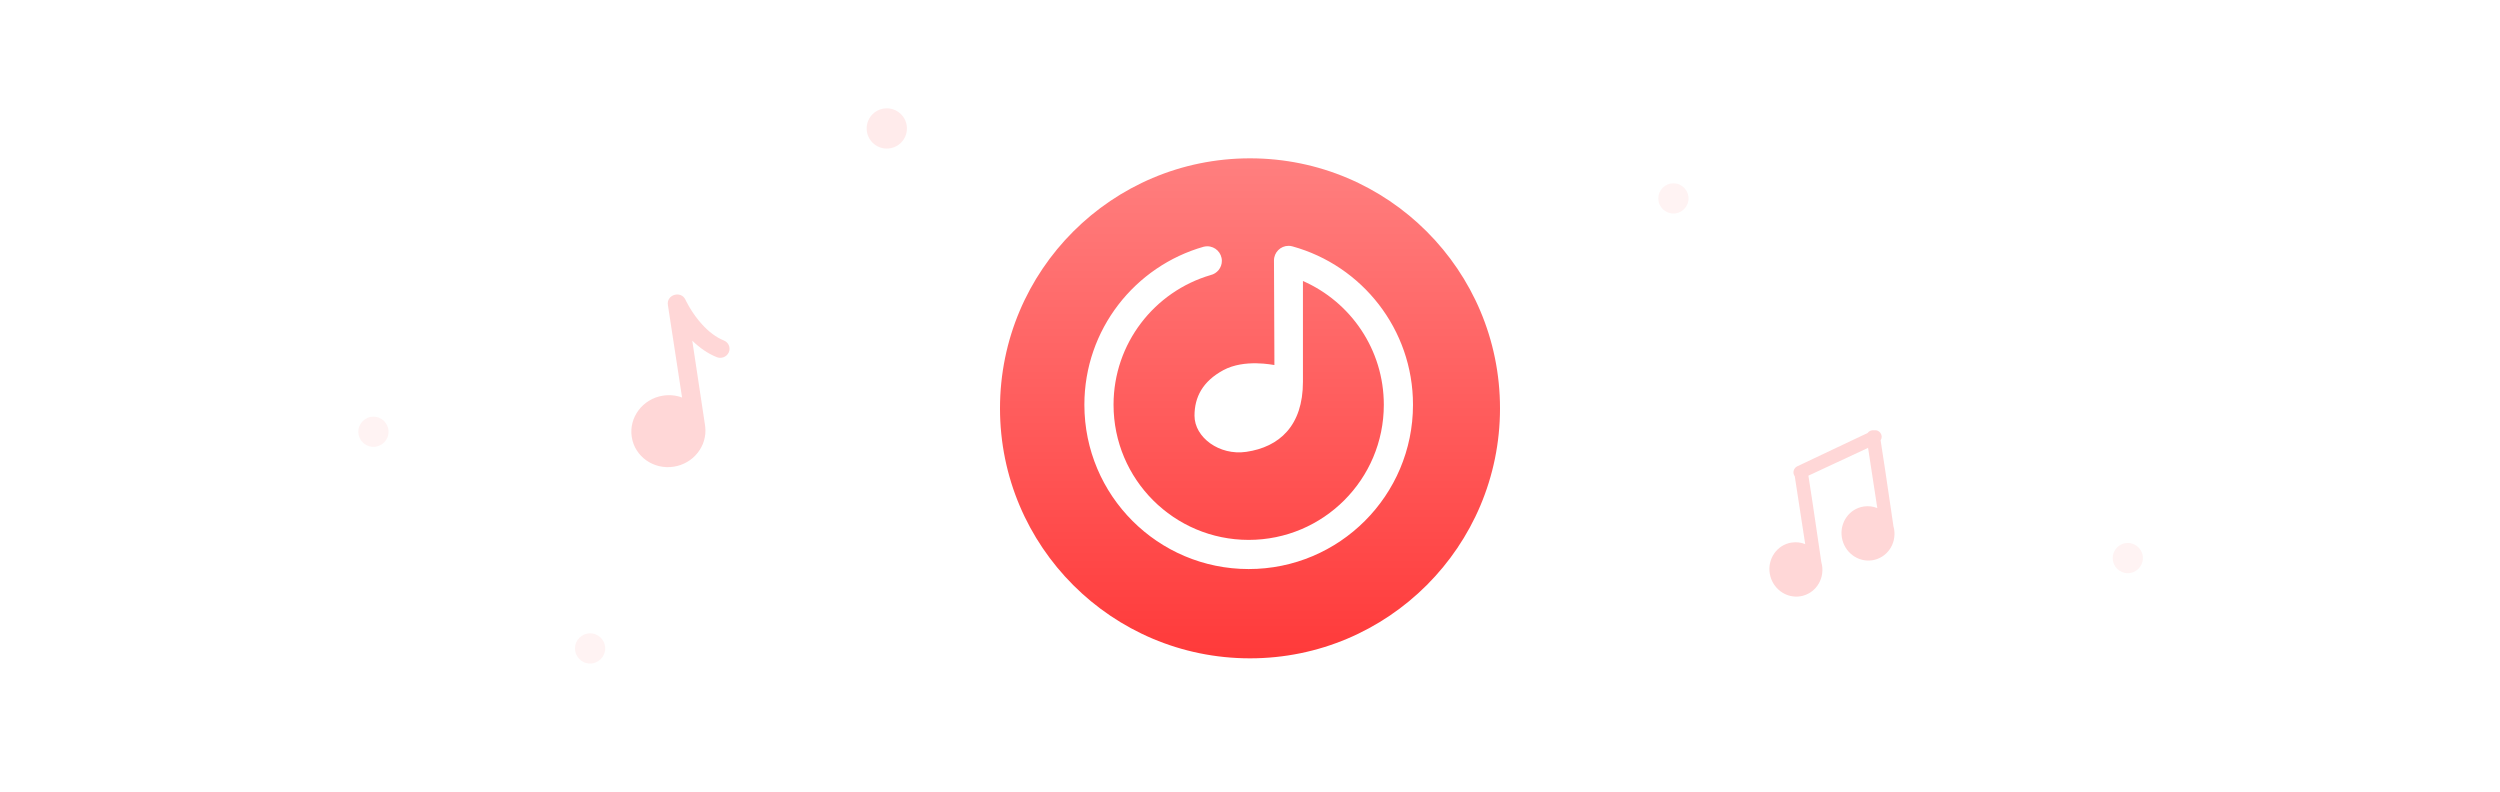 <?xml version="1.0" encoding="UTF-8"?>
<svg width="300px" height="95px" viewBox="0 0 300 95" version="1.1" xmlns="http://www.w3.org/2000/svg" xmlns:xlink="http://www.w3.org/1999/xlink">
    <title>网易音乐人</title>
    <defs>
        <linearGradient x1="50%" y1="0%" x2="50%" y2="100%" id="linearGradient-1">
            <stop stop-color="#FF7F7F" offset="0%"></stop>
            <stop stop-color="#FF3A3A" offset="100%"></stop>
        </linearGradient>
    </defs>
    <g id="网易音乐人" stroke="none" stroke-width="1" fill="none" fill-rule="evenodd">
        <path d="M84.559,36.497 C84.566,36.536 84.584,36.624 84.614,36.754 C84.667,36.979 84.734,37.232 84.817,37.506 C85.054,38.291 85.369,39.082 85.766,39.823 C86.34,40.892 87.036,41.758 87.852,42.35 C88.344,42.708 88.446,43.384 88.081,43.861 C87.716,44.337 87.021,44.434 86.529,44.076 C85.596,43.398 84.814,42.504 84.163,41.446 L83.189,51.705 L83.184,51.737 L83.168,51.879 C82.852,54.144 80.748,55.79 78.37,55.587 C75.92,55.378 74.106,53.286 74.319,50.915 C74.532,48.543 76.691,46.79 79.141,46.999 C79.956,47.068 80.701,47.346 81.324,47.773 L82.36,36.583 C82.47,35.325 84.332,35.253 84.559,36.497 Z" id="形状结合备份-3" fill-opacity="0.2" fill="#FF3A3A" fill-rule="nonzero" transform="translate(81.302, 45.604) rotate(-14) translate(-81.302, -45.604) "></path>
        <path d="M225.705,52.786 L225.673,52.834 C225.878,54.089 226.391,57.524 227.213,63.14 C227.248,63.263 227.276,63.39 227.297,63.52 C227.585,65.301 226.414,66.963 224.681,67.231 C222.949,67.5 221.311,66.274 221.023,64.493 C220.736,62.712 221.907,61.05 223.639,60.782 C224.21,60.693 224.771,60.767 225.276,60.969 L224.168,53.742 C222.854,54.366 220.468,55.479 217.009,57.079 C217.204,58.264 217.722,61.726 218.561,67.466 C218.597,67.589 218.625,67.716 218.646,67.845 C218.934,69.627 217.762,71.288 216.03,71.557 C214.298,71.826 212.66,70.6 212.372,68.819 C212.084,67.038 213.256,65.376 214.988,65.107 C215.559,65.019 216.119,65.092 216.625,65.295 L215.373,57.154 C215.345,57.117 215.32,57.077 215.298,57.034 C215.1,56.645 215.265,56.163 215.668,55.958 L224.112,51.962 C224.286,51.713 224.598,51.588 224.891,51.632 C225.531,51.528 226.022,52.231 225.705,52.786 Z" id="形状结合" fill-opacity="0.2" fill="#FF3A3A" fill-rule="nonzero"></path>
        <circle id="椭圆形备份-2" fill-opacity="0.06" fill="#FF3A3A" cx="200.812" cy="23.812" r="1.812"></circle>
        <circle id="椭圆形备份-3" fill-opacity="0.06" fill="#FF3A3A" cx="255.336" cy="66.969" r="1.812"></circle>
        <circle id="椭圆形备份" fill-opacity="0.1" fill="#FF3A3A" cx="106.415" cy="15.415" r="2.415"></circle>
        <circle id="椭圆形备份-5" fill-opacity="0.06" fill="#FF3A3A" cx="70.812" cy="77.812" r="1.812"></circle>
        <circle id="椭圆形备份-9" fill-opacity="0.06" fill="#FF3A3A" cx="44.812" cy="51.812" r="1.812"></circle>
        <path d="M150,19 C166.569,19 180,32.431 180,49 C180,65.569 166.569,79 150,79 C133.431,79 120,65.569 120,49 C120,32.431 133.431,19 150,19 Z M154.63,29.5 C153.661,29.5 152.877,30.285 152.877,31.253 L152.877,31.285 C152.877,31.295 152.877,31.308 152.877,31.324 L152.878,31.446 C152.884,32.599 152.919,38.677 152.926,42.606 L152.927,43.106 C152.927,43.187 152.927,43.267 152.927,43.345 L152.927,43.802 L152.927,43.802 C152.782,43.802 149.341,43.042 146.793,44.423 C144.33,45.758 143.34,47.641 143.34,49.882 C143.34,52.484 146.317,54.697 149.558,54.221 C153.518,53.64 156.353,51.098 156.353,45.815 L156.353,33.72 C162.066,36.228 166.058,41.93 166.058,48.57 C166.058,57.526 158.798,64.787 149.842,64.787 C140.886,64.787 133.625,57.526 133.625,48.57 C133.625,41.199 138.544,34.981 145.277,33.009 L145.277,33.008 C146.048,32.824 146.623,32.135 146.623,31.307 C146.623,30.339 145.838,29.554 144.87,29.554 C144.736,29.554 144.606,29.573 144.481,29.601 L144.48,29.597 C136.197,31.934 130.125,39.54 130.125,48.57 C130.125,59.459 138.953,68.286 149.842,68.286 C160.731,68.286 169.559,59.459 169.559,48.57 C169.559,39.501 163.433,31.866 155.095,29.566 L155.085,29.564 C154.936,29.522 154.792,29.5 154.63,29.5 Z" id="形状结合" fill="url(#linearGradient-1)" fill-rule="nonzero"></path>
    </g>
</svg>
